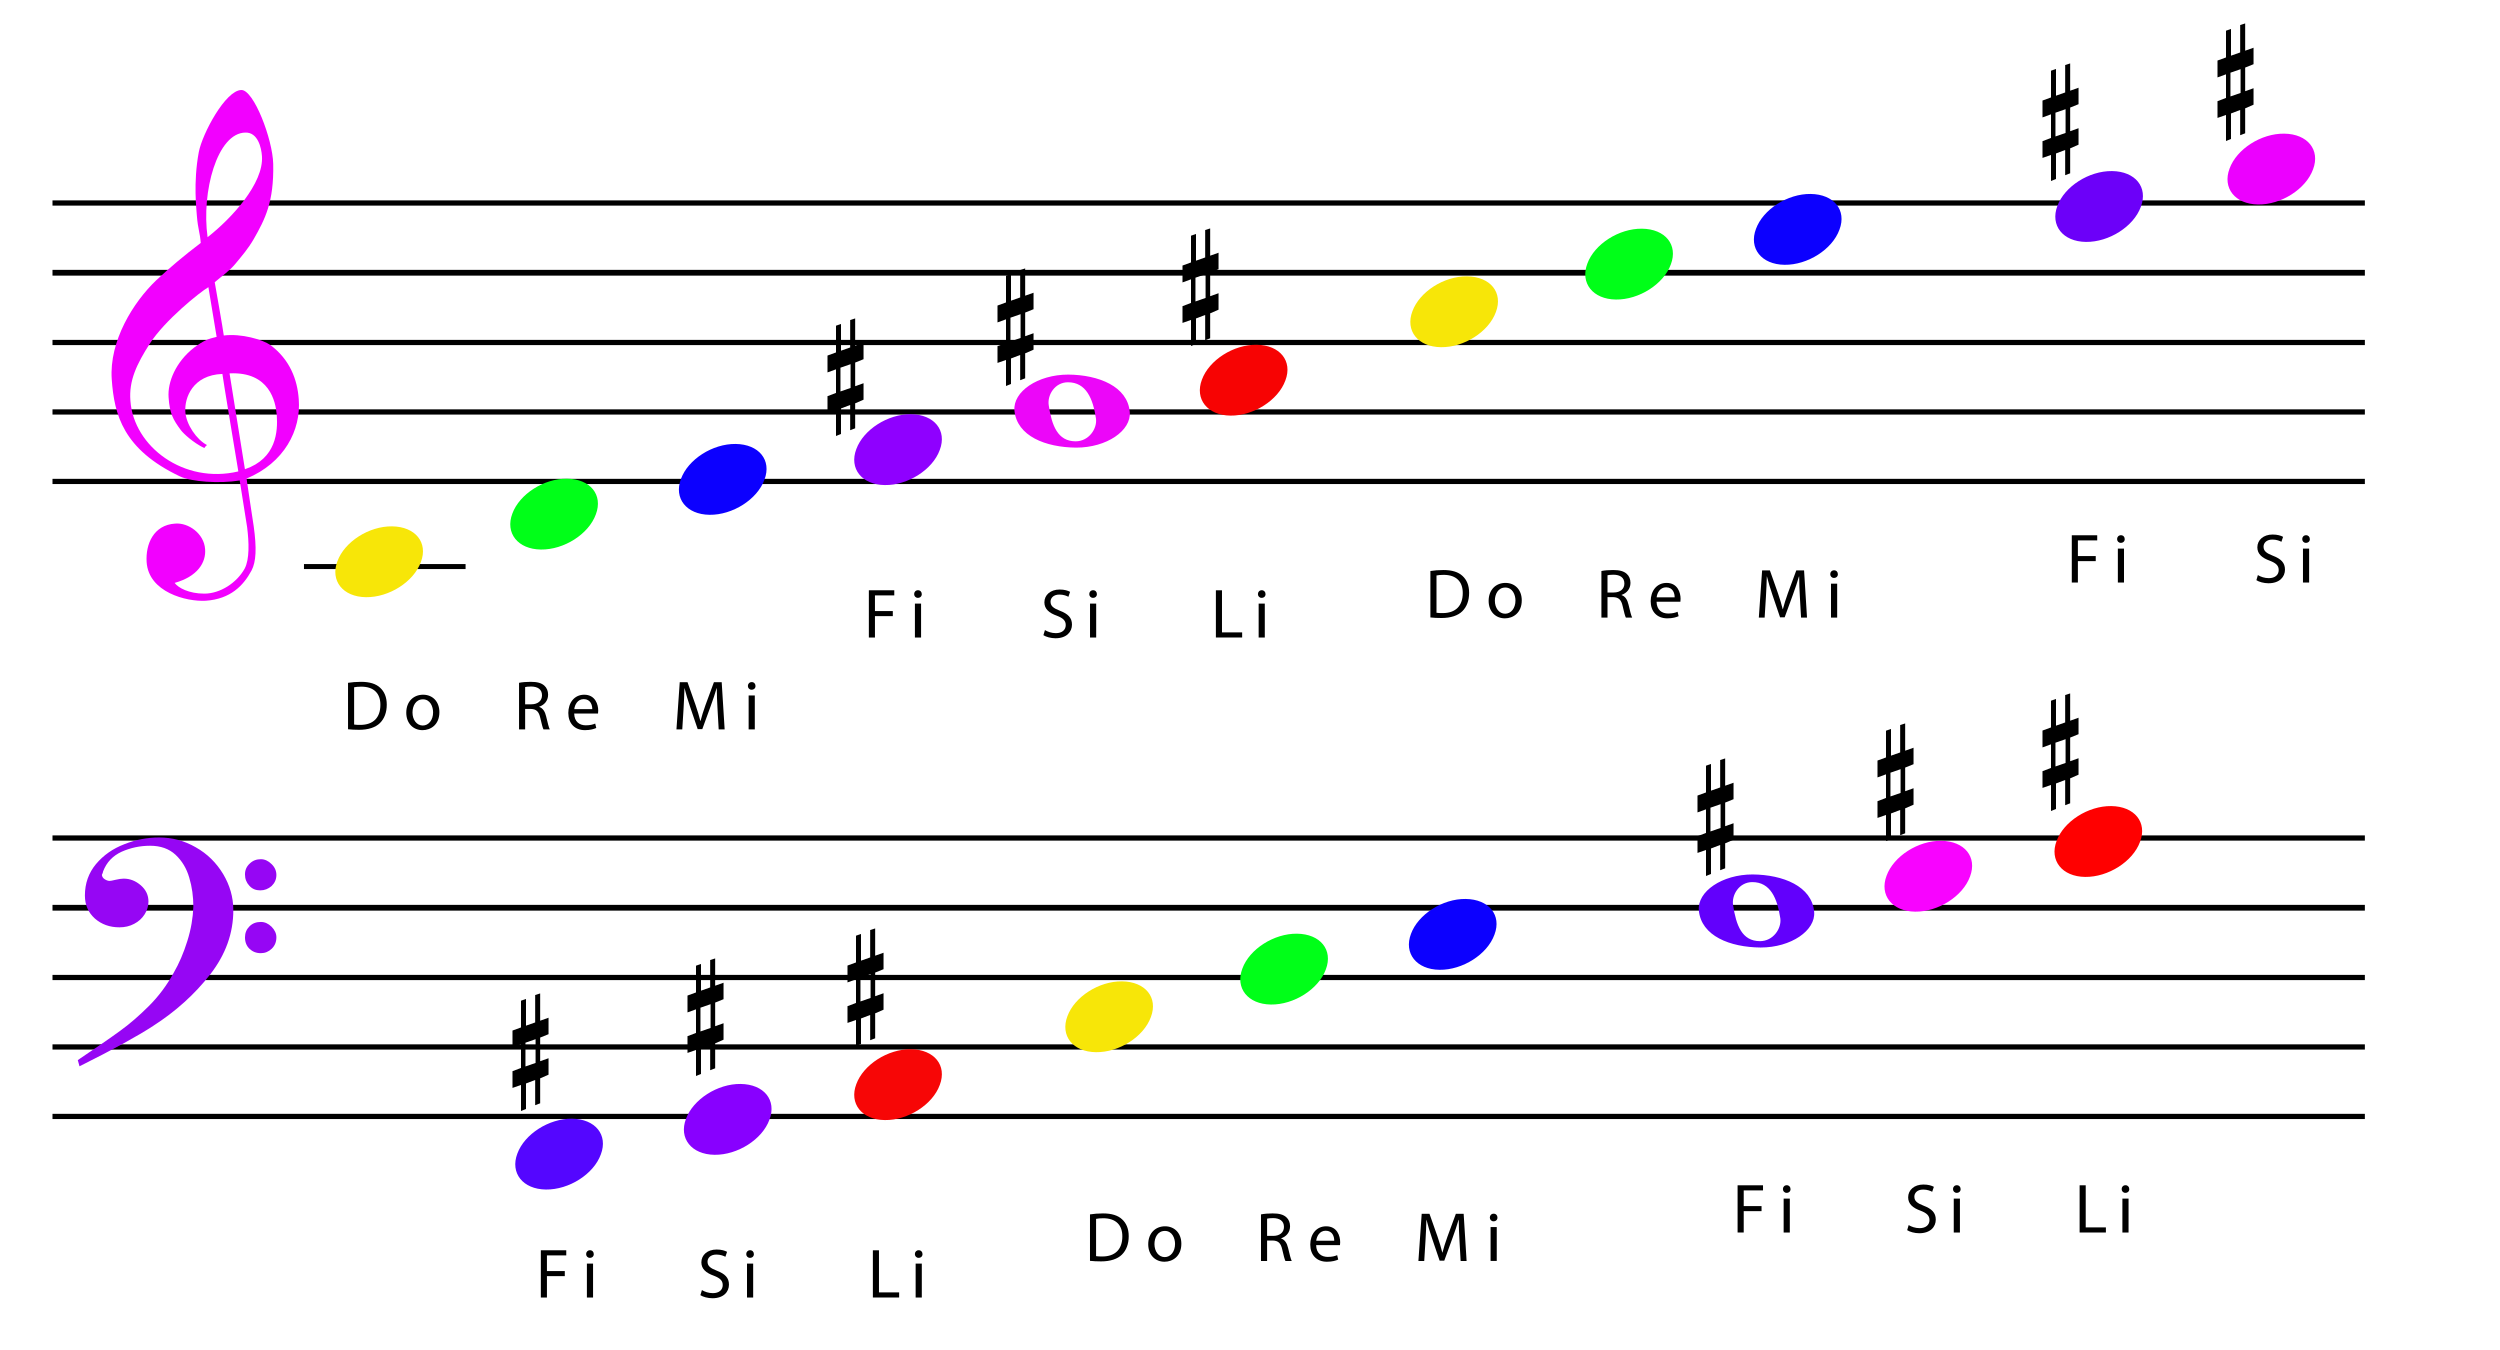 <?xml version="1.0" encoding="utf-8"?>
<!-- Generator: Adobe Illustrator 13.0.2, SVG Export Plug-In . SVG Version: 6.00 Build 14948)  -->
<!DOCTYPE svg PUBLIC "-//W3C//DTD SVG 1.0//EN" "http://www.w3.org/TR/2001/REC-SVG-20010904/DTD/svg10.dtd">
<svg version="1.0" xmlns="http://www.w3.org/2000/svg" xmlns:xlink="http://www.w3.org/1999/xlink" x="0px" y="0px" width="500px"
	 height="270px" viewBox="0 0 500 270" enable-background="new 0 0 500 270" xml:space="preserve">
<g id="Layer_1">
	<g id="Layer_1_1_">
	</g>
	<path d="M10.499,41.123v-1.044h462.473v1.044H10.499z M10.499,55.125v-1.153h462.473v1.153H10.499z M10.499,69.02v-1.044h462.473
		v1.044H10.499z M10.499,82.914V81.87h462.473v1.044H10.499z M10.499,96.809v-1.042h462.473v1.042H10.499z"/>
	<path fill="#F200FF" d="M35.969,95.271C24.656,89.888,22.844,82.97,22.35,75.884c-0.55-7.688,4.339-15.486,8.896-19.825
		c2.636-2.471,5.492-4.887,8.898-7.468c-0.111-1.922-0.55-2.692-0.77-5.437c-0.055-1.153-0.769-6.535,0.384-12.741
		c0.714-3.681,5.328-12.357,8.513-12.413c2.472-0.055,6.261,9.832,6.372,14.774c0.164,7.634-1.647,11.093-3.9,15.047
		c-1.153,1.978-2.361,3.351-3.625,4.889c-1.317,1.592-2.8,2.525-4.173,3.734c0,0,1.758,9.939,1.812,10.654
		c3.515-0.439,7.798,0.821,9.337,1.922c3.898,2.91,5.381,6.92,5.656,10.818c0.495,6.205-2.911,12.741-10.435,15.872
		c0,0,1.153,7.907,1.428,9.556c0.604,4.336,0.495,7.084-0.439,8.84c-1.592,2.966-4.173,5.711-9.171,6.043
		c-3.845,0.218-11.424-1.701-11.808-7.745c-0.221-3.57,1.373-7.413,5.71-7.687c2.636-0.22,5.767,1.977,5.986,5.106
		c0.22,2.692-1.537,5.493-6.095,6.756c0.714,0.989,2.855,2.146,5.931,2.146c3.185,0,6.479-2.146,8.073-4.998
		c0.989-1.867,0.878-5.219,0.495-8.293c-0.166-1.045-1.483-9.337-1.483-9.337C43.878,96.755,38.275,96.369,35.969,95.271z
		 M37.067,82.256c0.109,2.635,2.306,5.712,4.337,6.754c-0.273,0.166-0.548,0.605-0.548,0.605c-2.253-1.1-4.175-2.91-4.669-3.57
		c-1.592-2.14-2.251-3.349-2.471-6.59c-0.219-3.021,1.428-7.083,5.107-9.94c1.922-1.428,2.856-1.758,4.503-2.142l-1.647-9.94
		c-1.703,0.987-8.732,6.646-11.697,11.258c-2.636,4.12-4.229,7.415-3.9,11.479c0.659,9.172,10.709,16.696,21.583,14.115
		c0,0-3.24-19.497-3.187-19.497C38.495,75.005,36.902,79.62,37.067,82.256z M41.517,47.439c4.778-3.734,11.258-10.765,10.874-16.202
		c-0.109-1.701-0.823-4.777-3.295-4.723C43.438,26.569,40.251,38.375,41.517,47.439z M48.985,93.844
		c6.317-2.142,6.592-7.579,6.372-10.82c-0.221-2.69-1.428-8.733-9.448-8.347L48.985,93.844z"/>
	<path fill="#8F00FF" d="M182.191,82.844c4.669,0.055,7.25,3.241,5.767,7.14c-1.428,3.954-6.371,7.084-10.984,7.029
		c-4.612-0.053-7.193-3.295-5.712-7.191C172.688,85.919,177.579,82.79,182.191,82.844z"/>
	<path fill="#EC06F9" d="M213.65,74.918c6.096,0.055,11.863,2.361,12.303,7.47c0.33,3.736-4.613,7.138-10.71,7.138
		c-6.151-0.054-11.861-2.306-12.354-7.411C202.559,78.322,207.552,74.918,213.65,74.918z M215.131,88.264
		c2.637,0,4.34-2.529,4.064-4.559c-0.605-4.009-1.979-7.25-5.604-7.25c-2.637,0-4.173,2.581-3.843,4.612
		C210.355,85.078,211.509,88.264,215.131,88.264z"/>
	<path fill="#F70303" d="M251.312,68.952c4.668,0.054,7.25,3.24,5.764,7.138c-1.43,3.956-6.369,7.086-10.98,7.031
		c-4.613-0.055-7.193-3.295-5.711-7.195C241.812,72.027,246.697,68.895,251.312,68.952z"/>
	<path fill="#6C00F9" d="M422.405,34.215c4.668,0.055,7.249,3.24,5.766,7.14c-1.428,3.954-6.372,7.084-10.984,7.029
		c-4.604-0.056-7.188-3.295-5.71-7.193C412.904,37.29,417.791,34.16,422.405,34.215z"/>
	<path fill="#EC00FF" d="M456.84,26.73c4.668,0.055,7.249,3.241,5.771,7.14c-1.438,3.954-6.37,7.084-10.984,7.029
		c-4.612-0.053-7.191-3.295-5.71-7.193C447.336,29.806,452.225,26.675,456.84,26.73z"/>
	<path d="M173.771,118.059h5.085v1.022h-3.866v3.138h3.572v1.009h-3.572v4.272h-1.219V118.059L173.771,118.059z"/>
	<path d="M184.355,118.815c0.014,0.42-0.294,0.756-0.785,0.756c-0.434,0-0.742-0.336-0.742-0.756c0-0.435,0.322-0.771,0.77-0.771
		C184.061,118.045,184.355,118.381,184.355,118.815z M182.982,127.5v-6.779h1.233v6.779H182.982z"/>
	<path d="M208.988,126.016c0.546,0.336,1.345,0.616,2.185,0.616c1.247,0,1.975-0.658,1.975-1.611c0-0.882-0.504-1.387-1.779-1.877
		c-1.541-0.546-2.493-1.345-2.493-2.676c0-1.471,1.218-2.562,3.053-2.562c0.967,0,1.667,0.224,2.087,0.462l-0.336,0.994
		c-0.308-0.168-0.938-0.448-1.793-0.448c-1.289,0-1.779,0.771-1.779,1.415c0,0.883,0.574,1.316,1.877,1.821
		c1.597,0.616,2.409,1.387,2.409,2.773c0,1.456-1.079,2.731-3.306,2.731c-0.911,0-1.905-0.28-2.409-0.616L208.988,126.016z"/>
	<path d="M219.377,118.815c0.014,0.42-0.294,0.756-0.785,0.756c-0.434,0-0.742-0.336-0.742-0.756c0-0.435,0.322-0.771,0.77-0.771
		C219.083,118.045,219.377,118.381,219.377,118.815z M218.004,127.5v-6.779h1.233v6.779H218.004z"/>
	<path d="M243.177,118.059h1.219v8.419h4.034v1.022h-5.253V118.059L243.177,118.059z"/>
	<path d="M253.104,118.815c0.02,0.42-0.293,0.756-0.783,0.756c-0.436,0-0.737-0.336-0.737-0.756c0-0.435,0.315-0.771,0.771-0.771
		C252.811,118.045,253.104,118.381,253.104,118.815z M251.73,127.5v-6.779h1.229v6.779H251.73z"/>
	<path d="M414.358,107.059h5.085v1.022h-3.866v3.138h3.571v1.009h-3.571v4.272h-1.219V107.059z"/>
	<path d="M424.944,107.815c0.014,0.42-0.294,0.756-0.784,0.756c-0.438,0-0.742-0.336-0.742-0.756c0-0.435,0.321-0.771,0.77-0.771
		C424.65,107.045,424.944,107.381,424.944,107.815z M423.571,116.5v-6.779h1.229v6.779H423.571z"/>
	<path d="M451.576,115.016c0.547,0.336,1.346,0.616,2.186,0.616c1.246,0,1.979-0.658,1.979-1.611c0-0.882-0.504-1.387-1.778-1.877
		c-1.541-0.546-2.493-1.345-2.493-2.676c0-1.471,1.221-2.562,3.055-2.562c0.971,0,1.67,0.224,2.092,0.462l-0.336,0.994
		c-0.312-0.168-0.939-0.448-1.796-0.448c-1.286,0-1.776,0.771-1.776,1.415c0,0.883,0.574,1.316,1.877,1.821
		c1.597,0.616,2.409,1.387,2.409,2.773c0,1.456-1.079,2.731-3.312,2.731c-0.907,0-1.898-0.28-2.406-0.616L451.576,115.016z"/>
	<path d="M461.966,107.815c0.02,0.42-0.294,0.756-0.784,0.756c-0.435,0-0.736-0.336-0.736-0.756c0-0.435,0.315-0.771,0.77-0.771
		C461.672,107.045,461.966,107.381,461.966,107.815z M460.593,116.5v-6.779h1.233v6.779H460.593z"/>
	<path d="M108.167,250.059h5.085v1.022h-3.866v3.138h3.572v1.01h-3.572v4.271h-1.219V250.059z"/>
	<path d="M118.752,250.814c0.014,0.42-0.294,0.756-0.785,0.756c-0.434,0-0.742-0.336-0.742-0.756c0-0.438,0.322-0.771,0.77-0.771
		C118.458,250.045,118.752,250.381,118.752,250.814z M117.379,259.5v-6.779h1.233v6.779H117.379z"/>
	<path d="M140.385,258.016c0.546,0.336,1.345,0.616,2.185,0.616c1.247,0,1.975-0.657,1.975-1.61c0-0.883-0.504-1.388-1.779-1.877
		c-1.541-0.547-2.493-1.346-2.493-2.677c0-1.471,1.218-2.562,3.053-2.562c0.967,0,1.667,0.224,2.087,0.462l-0.336,0.993
		c-0.308-0.168-0.938-0.447-1.793-0.447c-1.289,0-1.779,0.771-1.779,1.415c0,0.883,0.574,1.315,1.877,1.821
		c1.597,0.615,2.409,1.387,2.409,2.771c0,1.456-1.079,2.729-3.306,2.729c-0.911,0-1.905-0.278-2.409-0.614L140.385,258.016z"/>
	<path d="M150.774,250.814c0.014,0.42-0.294,0.756-0.785,0.756c-0.434,0-0.742-0.336-0.742-0.756c0-0.438,0.322-0.771,0.77-0.771
		C150.479,250.045,150.774,250.381,150.774,250.814z M149.401,259.5v-6.779h1.233v6.779H149.401z"/>
	<path d="M174.574,250.059h1.219v8.42h4.034v1.021h-5.253V250.059L174.574,250.059z"/>
	<path d="M184.501,250.814c0.014,0.42-0.294,0.756-0.785,0.756c-0.434,0-0.742-0.336-0.742-0.756c0-0.438,0.322-0.771,0.77-0.771
		C184.207,250.045,184.501,250.381,184.501,250.814z M183.128,259.5v-6.779h1.233v6.779H183.128z"/>
	<path d="M347.518,237.059h5.085v1.022h-3.86v3.138h3.566v1.01h-3.566v4.271h-1.225V237.059L347.518,237.059z"/>
	<path d="M358.103,237.814c0.02,0.42-0.294,0.756-0.778,0.756c-0.438,0-0.742-0.336-0.742-0.756c0-0.438,0.321-0.771,0.77-0.771
		C357.809,237.045,358.103,237.381,358.103,237.814z M356.729,246.5v-6.779h1.233v6.779H356.729z"/>
	<path d="M381.734,245.016c0.547,0.336,1.346,0.616,2.186,0.616c1.246,0,1.975-0.657,1.975-1.61c0-0.883-0.504-1.388-1.772-1.877
		c-1.541-0.547-2.493-1.346-2.493-2.677c0-1.471,1.219-2.562,3.053-2.562c0.971,0,1.668,0.224,2.09,0.462l-0.338,0.993
		c-0.309-0.168-0.938-0.447-1.793-0.447c-1.289,0-1.773,0.771-1.773,1.415c0,0.883,0.57,1.315,1.877,1.821
		c1.597,0.615,2.407,1.387,2.407,2.771c0,1.456-1.077,2.729-3.31,2.729c-0.91,0-1.9-0.278-2.409-0.614L381.734,245.016z"/>
	<path d="M392.124,237.814c0.014,0.42-0.294,0.756-0.784,0.756c-0.435,0-0.742-0.336-0.742-0.756c0-0.438,0.321-0.771,0.771-0.771
		C391.83,237.045,392.124,237.381,392.124,237.814z M390.751,246.5v-6.779h1.233v6.779H390.751z"/>
	<path d="M415.924,237.059h1.219v8.42h4.035v1.021h-5.254V237.059z"/>
	<path d="M425.852,237.814c0.02,0.42-0.295,0.756-0.779,0.756c-0.438,0-0.742-0.336-0.742-0.756c0-0.438,0.321-0.771,0.77-0.771
		C425.557,237.045,425.852,237.381,425.852,237.814z M424.479,246.5v-6.779h1.232v6.779H424.479z"/>
	<path d="M10.499,168.125v-1.044h462.473v1.044H10.499z M10.499,182.125v-1.152h462.473v1.152H10.499z M10.499,196.02v-1.043
		h462.473v1.043H10.499z M10.499,209.914v-1.044h462.473v1.044H10.499z M10.499,223.809v-1.043h462.473v1.043H10.499z"/>
	<path fill="#5406FF" d="M114.4,223.738c4.669,0.055,7.25,3.242,5.767,7.14c-1.428,3.955-6.371,7.086-10.984,7.028
		c-4.612-0.053-7.193-3.295-5.712-7.191C104.899,226.814,109.788,223.686,114.4,223.738z"/>
	<path fill="#8800FF" d="M148.126,216.791c4.667,0.057,7.249,3.238,5.765,7.141c-1.426,3.953-6.37,7.084-10.982,7.029
		c-4.614-0.055-7.195-3.295-5.712-7.193C138.625,219.866,143.512,216.734,148.126,216.791z"/>
	<path fill="#F70606" d="M182.191,209.844c4.669,0.057,7.25,3.241,5.767,7.141c-1.428,3.953-6.371,7.084-10.984,7.029
		c-4.612-0.055-7.193-3.295-5.712-7.188C172.688,212.919,177.579,209.79,182.191,209.844z"/>
	<path fill="#F803FF" d="M388.242,168.162c4.667,0.057,7.248,3.238,5.764,7.141c-1.428,3.953-6.37,7.084-10.979,7.03
		c-4.614-0.056-7.192-3.297-5.711-7.192C378.739,171.236,383.628,168.105,388.242,168.162z"/>
	<path fill="#FF0000" d="M422.244,161.215c4.666,0.057,7.249,3.241,5.766,7.141c-1.428,3.953-6.372,7.084-10.979,7.029
		c-4.612-0.055-7.191-3.296-5.712-7.191C412.74,164.291,417.629,161.16,422.244,161.215z"/>
	<path fill="#6200FC" d="M350.519,174.889c6.104,0.055,11.863,2.36,12.312,7.469c0.33,3.736-4.612,7.146-10.709,7.146
		c-6.151-0.061-11.859-2.312-12.355-7.411C339.426,178.292,344.42,174.889,350.519,174.889z M351.999,188.232
		c2.638,0,4.341-2.527,4.065-4.562c-0.606-4.009-1.979-7.25-5.604-7.25c-2.636,0-4.173,2.581-3.841,4.612
		C347.224,185.048,348.377,188.232,351.999,188.232z"/>
	<path id="path2070" fill="#9606F4" d="M15.559,212.018c3.803-2.562,6.646-4.514,8.472-5.854c1.831-1.321,3.758-2.979,5.732-4.946
		c1.973-1.966,3.634-4.196,4.981-6.672c1.059-1.821,1.974-3.938,2.72-6.337c0.748-2.377,1.133-4.684,1.205-6.863
		c0-2.039-0.265-3.979-0.818-5.811c-0.531-1.85-1.445-3.36-2.745-4.584c-1.299-1.2-2.983-1.801-5.078-1.801
		c-2.021,0-3.924,0.406-5.704,1.197c-1.758,0.812-3.012,2.104-3.707,3.938c0,0.17-0.098,0.384-0.243,0.693
		c0.048,0.388,0.243,0.672,0.604,0.893c0.36,0.216,0.672,0.312,0.962,0.312c0.144,0,0.553-0.072,1.18-0.226
		c0.65-0.146,1.18-0.231,1.612-0.231c1.277,0,2.409,0.457,3.442,1.347c1.013,0.888,1.519,1.966,1.519,3.239
		c0,0.912-0.265,1.771-0.771,2.562c-0.504,0.793-1.203,1.438-2.093,1.896c-0.893,0.479-1.88,0.696-2.936,0.696
		c-1.928,0-3.563-0.577-4.913-1.754c-1.324-1.198-1.998-2.713-1.998-4.608c0-2.426,0.746-4.516,2.214-6.287
		c1.493-1.771,3.37-3.096,5.682-3.979c2.288-0.913,4.599-1.346,6.958-1.346c2.574,0,5.031,0.646,7.317,1.968
		c2.312,1.295,4.118,3.101,5.464,5.327c1.349,2.255,2.048,4.652,2.048,7.249c0,4.606-1.542,8.881-4.622,12.842
		c-3.083,3.962-6.885,7.396-11.436,10.319c-3.032,1.99-7.942,4.683-14.707,8.062L15.559,212.018z M48.997,174.887
		c0-0.865,0.312-1.586,0.938-2.162c0.602-0.599,1.349-0.887,2.237-0.887c0.771,0,1.494,0.333,2.144,0.98
		c0.649,0.625,0.962,1.369,0.962,2.187c0,0.863-0.335,1.604-0.962,2.208c-0.673,0.574-1.421,0.862-2.264,0.862
		c-0.89,0-1.612-0.288-2.189-0.935C49.287,176.518,48.997,175.773,48.997,174.887z M48.997,187.463c0-0.865,0.312-1.609,0.89-2.184
		c0.6-0.604,1.348-0.889,2.286-0.889c0.771,0,1.47,0.312,2.144,0.959c0.627,0.646,0.962,1.346,0.962,2.104
		c0,0.938-0.313,1.688-0.914,2.275c-0.627,0.604-1.349,0.907-2.192,0.907c-0.938,0-1.686-0.312-2.286-0.891
		C49.308,189.189,48.997,188.423,48.997,187.463z"/>
	<path d="M172.708,79.938l-1.674,0.729v4.995l-0.999,0.378v-5.049l-1.836,0.702v5.103l-0.999,0.405V81.99l-1.701,0.594v-3.348
		l1.701-0.648v-4.725l-1.701,0.621v-3.375l1.701-0.621v-5.347l0.999-0.351v5.346l1.836-0.646v-5.481l0.999-0.324v5.454l1.674-0.594
		v3.294l-1.674,0.675v4.726l1.674-0.595V79.938z M170.116,77.589v-4.752l-2.025,0.702v4.752L170.116,77.589z"/>
	<path d="M206.708,69.938l-1.674,0.729v4.995l-0.999,0.378v-5.049l-1.836,0.702v5.103l-0.999,0.405V71.99l-1.701,0.594v-3.348
		l1.701-0.648v-4.725l-1.701,0.621v-3.375l1.701-0.621v-5.347l0.999-0.351v5.346l1.836-0.646v-5.481l0.999-0.324v5.454l1.674-0.594
		v3.294l-1.674,0.675v4.726l1.674-0.595V69.938z M204.116,67.589v-4.752l-2.025,0.702v4.752L204.116,67.589z"/>
	<path d="M243.708,61.938l-1.674,0.729v4.995l-0.999,0.378v-5.049l-1.836,0.702v5.103l-0.999,0.405V63.99l-1.701,0.594v-3.348
		l1.701-0.648v-4.725l-1.701,0.621v-3.375l1.701-0.621v-5.347l0.999-0.351v5.346l1.836-0.646v-5.481l0.999-0.324v5.454l1.674-0.594
		v3.294l-1.674,0.675v4.726l1.674-0.595V61.938z M241.116,59.589v-4.752l-2.025,0.702v4.752L241.116,59.589z"/>
	<path d="M415.708,28.938l-1.674,0.729v4.995l-0.999,0.378v-5.049l-1.836,0.702v5.103l-0.999,0.405V30.99l-1.701,0.594v-3.348
		l1.701-0.648v-4.725l-1.701,0.621v-3.375l1.701-0.621v-5.346l0.999-0.351v5.346l1.836-0.647v-5.482l0.999-0.324v5.454l1.674-0.594
		v3.294l-1.674,0.675v4.726l1.674-0.595V28.938z M413.116,26.589v-4.752l-2.025,0.702v4.752L413.116,26.589z"/>
	<path d="M450.708,20.938l-1.674,0.729v4.995l-0.999,0.378v-5.049l-1.836,0.702v5.103l-0.999,0.405V22.99l-1.701,0.594v-3.348
		l1.701-0.648v-4.725l-1.701,0.621v-3.375l1.701-0.621V6.141l0.999-0.351v5.346l1.836-0.646V5.009l0.999-0.324v5.454l1.674-0.594
		v3.294l-1.674,0.675v4.726l1.674-0.595V20.938z M448.116,18.589v-4.752l-2.025,0.702v4.752L448.116,18.589z"/>
	<path d="M109.708,214.938l-1.674,0.729v4.995l-0.999,0.378v-5.049l-1.836,0.702v5.103l-0.999,0.405v-5.211l-1.701,0.594v-3.348
		l1.701-0.648v-4.725l-1.701,0.621v-3.375l1.701-0.621v-5.348l0.999-0.354v5.346l1.836-0.646v-5.479l0.999-0.323v5.455l1.674-0.596
		v3.294l-1.674,0.677v4.725l1.674-0.594V214.938z M107.116,212.589v-4.752l-2.025,0.702v4.752L107.116,212.589z"/>
	<path d="M144.708,207.938l-1.674,0.729v4.995l-0.999,0.378v-5.049l-1.836,0.702v5.103l-0.999,0.405v-5.211l-1.701,0.594v-3.348
		l1.701-0.648v-4.725l-1.701,0.621v-3.375l1.701-0.621v-5.348l0.999-0.354v5.346l1.836-0.646v-5.479l0.999-0.323v5.455l1.674-0.596
		v3.294l-1.674,0.677v4.725l1.674-0.594V207.938z M142.116,205.589v-4.752l-2.025,0.702v4.752L142.116,205.589z"/>
	<path d="M176.708,201.938l-1.674,0.729v4.995l-0.999,0.378v-5.049l-1.836,0.702v5.103l-0.999,0.405v-5.211l-1.701,0.594v-3.348
		l1.701-0.648v-4.725l-1.701,0.621v-3.375l1.701-0.621v-5.348l0.999-0.354v5.346l1.836-0.646v-5.479l0.999-0.323v5.455l1.674-0.596
		v3.294l-1.674,0.677v4.725l1.674-0.594V201.938z M174.116,199.589v-4.752l-2.025,0.702v4.752L174.116,199.589z"/>
	<path d="M346.708,167.938l-1.674,0.729v4.995l-0.999,0.378v-5.049l-1.836,0.702v5.103l-0.999,0.405v-5.211l-1.701,0.594v-3.348
		l1.701-0.648v-4.725l-1.701,0.621v-3.375l1.701-0.621v-5.348l0.999-0.354v5.346l1.836-0.646v-5.479l0.999-0.323v5.455l1.674-0.596
		v3.294l-1.674,0.677v4.725l1.674-0.594V167.938z M344.116,165.589v-4.752l-2.025,0.702v4.752L344.116,165.589z"/>
	<path d="M382.708,160.938l-1.674,0.729v4.995l-0.999,0.378v-5.049l-1.836,0.702v5.103l-0.999,0.405v-5.211l-1.701,0.594v-3.348
		l1.701-0.648v-4.725l-1.701,0.621v-3.375l1.701-0.621v-5.348l0.999-0.354v5.346l1.836-0.646v-5.479l0.999-0.323v5.455l1.674-0.596
		v3.294l-1.674,0.677v4.725l1.674-0.594V160.938z M380.116,158.589v-4.752l-2.025,0.702v4.752L380.116,158.589z"/>
	<path d="M415.708,154.938l-1.674,0.729v4.995l-0.999,0.378v-5.049l-1.836,0.702v5.103l-0.999,0.405v-5.211l-1.701,0.594v-3.348
		l1.701-0.648v-4.725l-1.701,0.621v-3.375l1.701-0.621v-5.348l0.999-0.353v5.346l1.836-0.646v-5.48l0.999-0.324v5.457l1.674-0.597
		v3.294l-1.674,0.678v4.727l1.674-0.596V154.938z M413.116,152.589v-4.752l-2.025,0.702v4.752L413.116,152.589z"/>
	<line fill="none" stroke="#000000" x1="60.794" y1="113.312" x2="93.115" y2="113.312"/>
	<path fill="#00FF18" d="M328.4,45.738c4.668,0.055,7.25,3.242,5.767,7.14c-1.429,3.955-6.371,7.086-10.983,7.029
		c-4.613-0.052-7.193-3.296-5.713-7.191C318.898,48.814,323.788,45.686,328.4,45.738z"/>
	<path fill="#0C00FF" d="M362.126,38.791c4.667,0.057,7.249,3.24,5.765,7.141c-1.426,3.953-6.369,7.084-10.981,7.03
		c-4.614-0.055-7.195-3.295-5.712-7.192C352.625,41.867,357.512,38.736,362.126,38.791z"/>
	<path fill="#F7E608" d="M293.411,55.27c4.667,0.055,7.249,3.24,5.766,7.139c-1.428,3.957-6.37,7.088-10.983,7.029
		c-4.614-0.054-7.192-3.295-5.711-7.191C283.908,58.348,288.797,55.214,293.411,55.27z"/>
	<path fill="#00FF18" d="M259.4,186.738c4.668,0.055,7.25,3.242,5.767,7.14c-1.429,3.955-6.371,7.086-10.983,7.029
		c-4.613-0.052-7.193-3.296-5.712-7.191C249.899,189.814,254.788,186.686,259.4,186.738z"/>
	<path fill="#0C00FF" d="M293.126,179.791c4.667,0.057,7.249,3.24,5.765,7.141c-1.426,3.953-6.369,7.084-10.981,7.03
		c-4.614-0.055-7.195-3.295-5.712-7.192C283.625,182.867,288.512,179.736,293.126,179.791z"/>
	<path fill="#F7E608" d="M224.411,196.27c4.667,0.055,7.249,3.24,5.766,7.139c-1.428,3.957-6.371,7.088-10.984,7.029
		c-4.614-0.054-7.192-3.295-5.71-7.191C214.908,199.348,219.797,196.214,224.411,196.27z"/>
</g>
<g id="Layer_2">
	<path fill="#00FF18" d="M113.4,95.738c4.668,0.055,7.25,3.242,5.767,7.14c-1.429,3.955-6.371,7.086-10.984,7.029
		c-4.612-0.052-7.193-3.296-5.712-7.191C103.899,98.814,108.788,95.686,113.4,95.738z"/>
	<path fill="#0C00FF" d="M147.126,88.791c4.667,0.057,7.249,3.24,5.765,7.141c-1.426,3.953-6.369,7.084-10.981,7.03
		c-4.614-0.055-7.195-3.295-5.712-7.192C137.625,91.867,142.512,88.736,147.126,88.791z"/>
	<path fill="#F7E608" d="M78.411,105.27c4.667,0.055,7.249,3.24,5.766,7.139c-1.428,3.957-6.371,7.088-10.984,7.029
		c-4.614-0.054-7.192-3.295-5.71-7.191C68.908,108.348,73.797,105.214,78.411,105.27z"/>
	<path d="M69.606,136.562c0.743-0.112,1.625-0.196,2.591-0.196c1.751,0,2.998,0.405,3.824,1.177c0.84,0.771,1.331,1.863,1.331,3.391
		c0,1.541-0.476,2.801-1.358,3.67c-0.883,0.883-2.339,1.358-4.174,1.358c-0.869,0-1.597-0.042-2.213-0.112L69.606,136.562
		L69.606,136.562z M70.825,144.91c0.308,0.056,0.756,0.069,1.233,0.069c2.605,0,4.02-1.457,4.02-4.006
		c0.014-2.227-1.247-3.642-3.824-3.642c-0.63,0-1.106,0.056-1.429,0.126V144.91z"/>
	<path d="M87.879,142.431c0,2.506-1.737,3.6-3.375,3.6c-1.835,0-3.25-1.346-3.25-3.488c0-2.27,1.485-3.6,3.362-3.6
		C86.563,138.942,87.879,140.356,87.879,142.431z M82.5,142.5c0,1.485,0.854,2.604,2.059,2.604c1.177,0,2.059-1.105,2.059-2.633
		c0-1.147-0.574-2.604-2.031-2.604C83.131,139.867,82.5,141.211,82.5,142.5z"/>
	<path d="M103.808,136.562c0.617-0.127,1.499-0.196,2.339-0.196c1.303,0,2.143,0.237,2.731,0.771
		c0.477,0.42,0.743,1.064,0.743,1.793c0,1.247-0.785,2.073-1.779,2.409v0.042c0.729,0.252,1.163,0.926,1.387,1.905
		c0.308,1.315,0.532,2.227,0.729,2.591h-1.261c-0.154-0.28-0.364-1.079-0.63-2.255c-0.28-1.304-0.784-1.793-1.891-1.835h-1.148v4.09
		h-1.219L103.808,136.562L103.808,136.562z M105.027,140.86h1.247c1.303,0,2.129-0.713,2.129-1.793c0-1.219-0.883-1.75-2.171-1.765
		c-0.588,0-1.008,0.056-1.205,0.112V140.86z"/>
	<path d="M114.84,142.71c0.028,1.667,1.093,2.354,2.325,2.354c0.882,0,1.415-0.154,1.877-0.351l0.21,0.882
		c-0.434,0.196-1.176,0.436-2.255,0.436c-2.087,0-3.334-1.387-3.334-3.432c0-2.046,1.205-3.656,3.18-3.656
		c2.213,0,2.801,1.947,2.801,3.192c0,0.252-0.027,0.448-0.041,0.575H114.84z M118.454,141.828c0.015-0.784-0.322-2.003-1.709-2.003
		c-1.247,0-1.793,1.148-1.891,2.003H118.454z"/>
	<path d="M143.501,141.729c-0.069-1.315-0.153-2.898-0.14-4.076h-0.043c-0.321,1.107-0.713,2.298-1.19,3.587l-1.667,4.581h-0.925
		l-1.527-4.496c-0.448-1.331-0.825-2.551-1.092-3.67h-0.028c-0.027,1.177-0.098,2.76-0.182,4.174l-0.252,4.048h-1.163l0.658-9.44
		h1.555l1.611,4.565c0.392,1.163,0.714,2.199,0.952,3.181h0.041c0.238-0.953,0.576-1.99,0.996-3.181l1.681-4.565h1.555l0.589,9.44
		h-1.191L143.501,141.729z"/>
	<path d="M151.1,137.19c0.015,0.42-0.293,0.756-0.785,0.756c-0.434,0-0.741-0.336-0.741-0.756c0-0.435,0.321-0.771,0.771-0.771
		C150.805,136.421,151.1,136.757,151.1,137.19z M149.727,145.876v-6.78h1.233v6.78H149.727z"/>
	<path d="M286.079,114.201c0.743-0.112,1.625-0.196,2.591-0.196c1.752,0,2.998,0.405,3.824,1.177
		c0.84,0.771,1.331,1.863,1.331,3.391c0,1.541-0.476,2.801-1.358,3.67c-0.883,0.883-2.338,1.358-4.174,1.358
		c-0.869,0-1.597-0.042-2.213-0.112L286.079,114.201L286.079,114.201z M287.299,122.55c0.307,0.056,0.756,0.069,1.232,0.069
		c2.605,0,4.02-1.457,4.02-4.006c0.014-2.227-1.246-3.642-3.824-3.642c-0.629,0-1.105,0.056-1.428,0.126V122.55z"/>
	<path d="M304.352,120.07c0,2.506-1.736,3.6-3.375,3.6c-1.834,0-3.25-1.346-3.25-3.488c0-2.27,1.486-3.6,3.363-3.6
		C303.036,116.582,304.352,117.996,304.352,120.07z M298.973,120.14c0,1.485,0.854,2.604,2.06,2.604c1.177,0,2.06-1.105,2.06-2.633
		c0-1.147-0.574-2.604-2.031-2.604S298.973,118.851,298.973,120.14z"/>
	<path d="M320.281,114.201c0.617-0.127,1.499-0.196,2.339-0.196c1.304,0,2.144,0.237,2.731,0.771
		c0.477,0.42,0.742,1.064,0.742,1.793c0,1.247-0.785,2.073-1.779,2.409v0.042c0.729,0.252,1.164,0.926,1.388,1.905
		c0.308,1.315,0.532,2.227,0.729,2.591h-1.262c-0.154-0.28-0.363-1.079-0.63-2.255c-0.28-1.304-0.784-1.793-1.892-1.835h-1.147v4.09
		h-1.219L320.281,114.201L320.281,114.201z M321.5,118.5h1.247c1.304,0,2.129-0.713,2.129-1.793c0-1.219-0.883-1.75-2.171-1.765
		c-0.588,0-1.008,0.056-1.205,0.112V118.5z"/>
	<path d="M331.312,120.35c0.029,1.667,1.094,2.354,2.326,2.354c0.881,0,1.414-0.154,1.877-0.351l0.209,0.882
		c-0.434,0.196-1.176,0.436-2.254,0.436c-2.088,0-3.334-1.387-3.334-3.432c0-2.046,1.205-3.656,3.18-3.656
		c2.213,0,2.801,1.947,2.801,3.192c0,0.252-0.027,0.448-0.041,0.575H331.312z M334.928,119.468c0.014-0.784-0.322-2.003-1.709-2.003
		c-1.248,0-1.793,1.148-1.892,2.003H334.928z"/>
	<path d="M359.975,119.369c-0.07-1.315-0.154-2.898-0.141-4.076h-0.043c-0.32,1.107-0.713,2.298-1.189,3.587l-1.668,4.581h-0.924
		l-1.527-4.496c-0.449-1.331-0.826-2.551-1.092-3.67h-0.029c-0.027,1.177-0.098,2.76-0.182,4.174l-0.252,4.048h-1.162l0.658-9.44
		h1.555l1.611,4.565c0.391,1.163,0.713,2.199,0.951,3.181h0.041c0.238-0.953,0.576-1.99,0.996-3.181l1.682-4.565h1.555l0.588,9.44
		h-1.191L359.975,119.369z"/>
	<path d="M367.572,114.83c0.016,0.42-0.293,0.756-0.785,0.756c-0.434,0-0.74-0.336-0.74-0.756c0-0.435,0.32-0.771,0.77-0.771
		C367.277,114.061,367.572,114.396,367.572,114.83z M366.199,123.516v-6.78h1.234v6.78H366.199z"/>
	<path d="M217.997,242.879c0.743-0.112,1.625-0.196,2.591-0.196c1.751,0,2.998,0.405,3.824,1.177
		c0.84,0.771,1.331,1.863,1.331,3.391c0,1.541-0.476,2.801-1.358,3.67c-0.883,0.883-2.339,1.358-4.174,1.358
		c-0.869,0-1.597-0.042-2.213-0.112L217.997,242.879L217.997,242.879z M219.216,251.228c0.308,0.056,0.756,0.069,1.233,0.069
		c2.605,0,4.02-1.457,4.02-4.006c0.014-2.227-1.247-3.642-3.824-3.642c-0.63,0-1.106,0.056-1.429,0.126V251.228z"/>
	<path d="M236.27,248.748c0,2.506-1.737,3.6-3.375,3.6c-1.835,0-3.25-1.346-3.25-3.488c0-2.27,1.485-3.6,3.362-3.6
		C234.954,245.26,236.27,246.674,236.27,248.748z M230.891,248.817c0,1.485,0.854,2.604,2.059,2.604
		c1.177,0,2.059-1.105,2.059-2.633c0-1.147-0.574-2.604-2.031-2.604C231.521,246.185,230.891,247.528,230.891,248.817z"/>
	<path d="M252.199,242.879c0.616-0.127,1.498-0.196,2.338-0.196c1.304,0,2.144,0.237,2.731,0.771
		c0.478,0.42,0.743,1.064,0.743,1.793c0,1.247-0.785,2.073-1.779,2.409v0.042c0.729,0.252,1.163,0.926,1.387,1.905
		c0.309,1.315,0.533,2.227,0.729,2.591h-1.261c-0.154-0.28-0.364-1.079-0.631-2.255c-0.279-1.304-0.783-1.793-1.891-1.835h-1.148
		v4.09h-1.219V242.879L252.199,242.879z M253.418,247.178h1.246c1.304,0,2.129-0.713,2.129-1.793c0-1.219-0.883-1.75-2.17-1.765
		c-0.588,0-1.008,0.056-1.205,0.112V247.178z"/>
	<path d="M263.23,249.027c0.028,1.667,1.094,2.354,2.325,2.354c0.882,0,1.415-0.154,1.877-0.351l0.21,0.882
		c-0.434,0.196-1.176,0.436-2.255,0.436c-2.087,0-3.334-1.387-3.334-3.432c0-2.046,1.205-3.656,3.181-3.656
		c2.213,0,2.801,1.947,2.801,3.192c0,0.252-0.027,0.448-0.041,0.575H263.23z M266.845,248.146c0.015-0.784-0.322-2.003-1.709-2.003
		c-1.247,0-1.793,1.148-1.892,2.003H266.845z"/>
	<path d="M291.892,248.047c-0.069-1.315-0.153-2.898-0.14-4.076h-0.043c-0.321,1.107-0.713,2.298-1.19,3.587l-1.667,4.581h-0.925
		l-1.527-4.496c-0.448-1.331-0.825-2.551-1.092-3.67h-0.028c-0.027,1.177-0.098,2.76-0.182,4.174l-0.252,4.048h-1.163l0.658-9.44
		h1.555l1.611,4.565c0.392,1.163,0.714,2.199,0.952,3.181h0.041c0.238-0.953,0.576-1.99,0.996-3.181l1.681-4.565h1.555l0.589,9.44
		h-1.191L291.892,248.047z"/>
	<path d="M299.49,243.508c0.015,0.42-0.293,0.756-0.785,0.756c-0.434,0-0.741-0.336-0.741-0.756c0-0.435,0.321-0.771,0.771-0.771
		C299.195,242.738,299.49,243.074,299.49,243.508z M298.117,252.193v-6.78h1.233v6.78H298.117z"/>
</g>
</svg>
